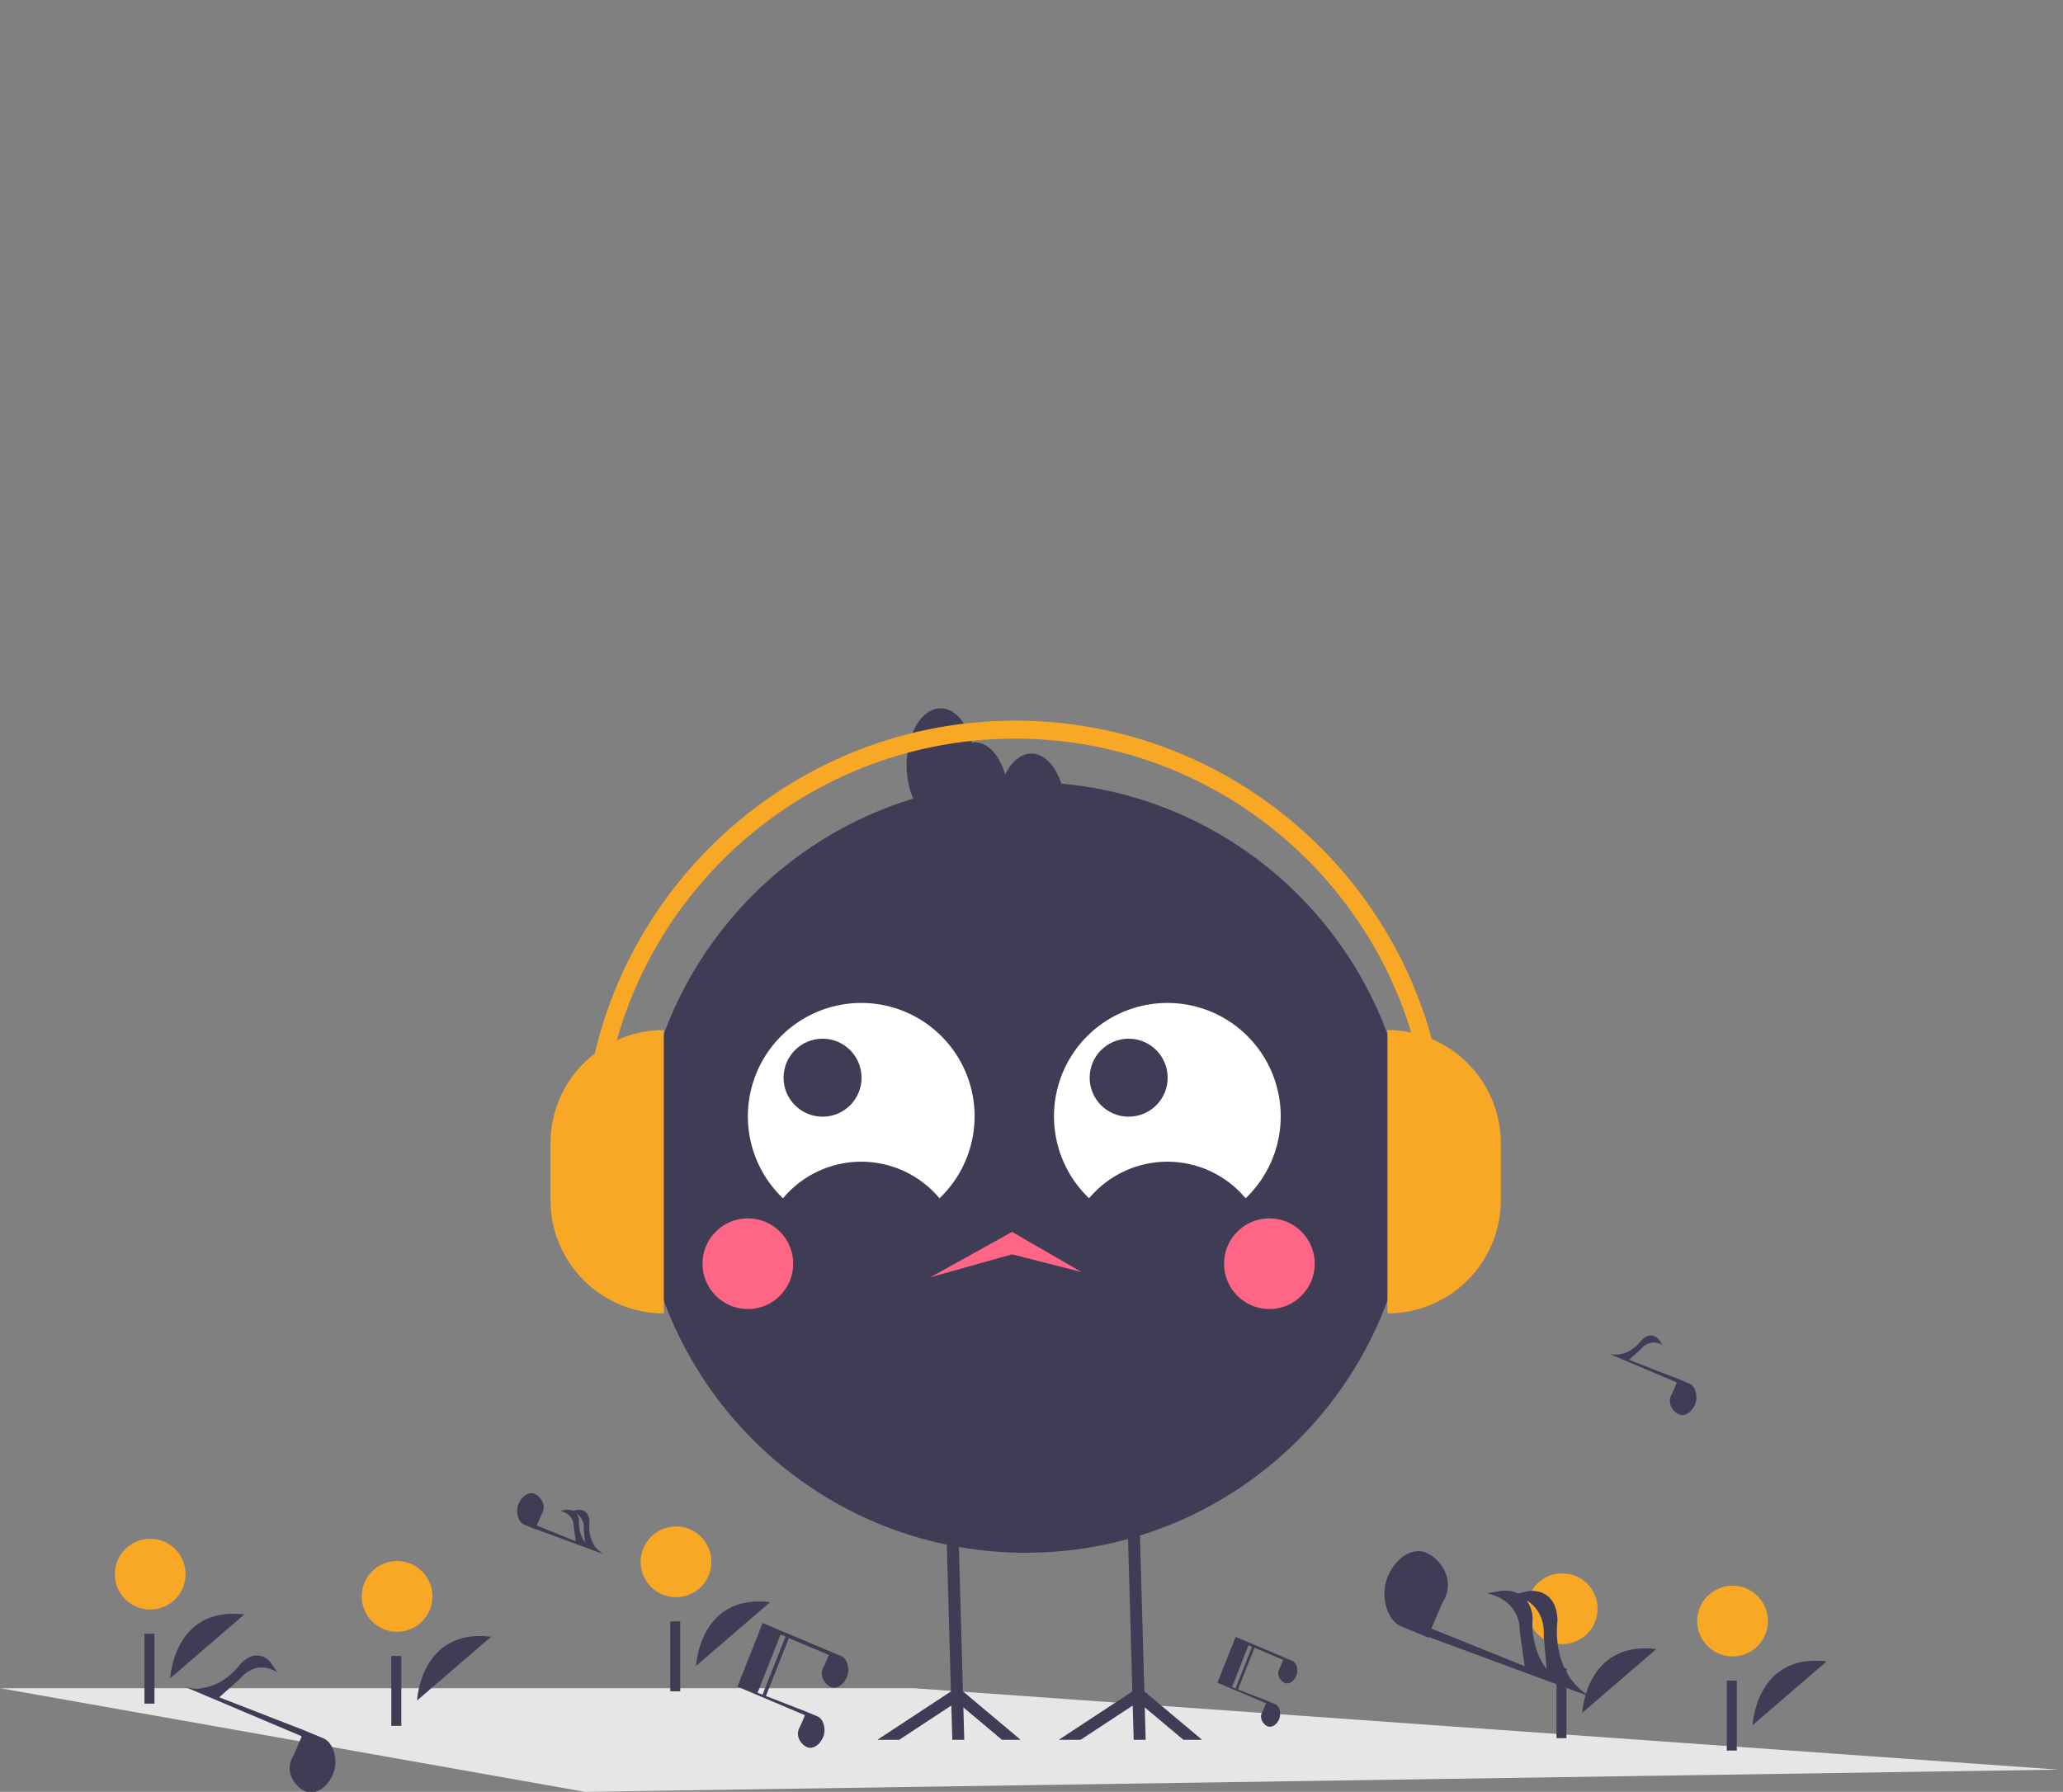 <svg width="259" height="225" viewBox="0 0 259 225" fill="none" xmlns="http://www.w3.org/2000/svg">
<rect x="0" y="0" width="259" height="225" fill="#808080" stroke="none"/>
<g clip-path="url(#clip0_301_14000)">
<path d="M258.464 222.211L73.443 225L0 211.983H114.655L258.464 222.211Z" fill="#E6E6E6"/>
<path d="M52.358 213.531C52.358 213.531 52.791 204.459 61.666 205.514L52.358 213.531Z" fill="#3F3D56"/>
<path d="M49.851 204.898C52.304 204.898 54.292 202.909 54.292 200.456C54.292 198.003 52.304 196.014 49.851 196.014C47.397 196.014 45.409 198.003 45.409 200.456C45.409 202.909 47.397 204.898 49.851 204.898Z" fill="#F9A826"/>
<path d="M50.382 207.936H49.128V216.712H50.382V207.936Z" fill="#3F3D56"/>
<path d="M198.639 215.08C198.639 215.08 199.072 206.008 207.947 207.063L198.639 215.08Z" fill="#3F3D56"/>
<path d="M196.132 206.447C198.585 206.447 200.573 204.459 200.573 202.005C200.573 199.552 198.585 197.563 196.132 197.563C193.678 197.563 191.69 199.552 191.69 202.005C191.69 204.459 193.678 206.447 196.132 206.447Z" fill="#F9A826"/>
<path d="M196.663 209.485H195.409V218.262H196.663V209.485Z" fill="#3F3D56"/>
<path d="M220.024 216.63C220.024 216.63 220.456 207.558 229.332 208.613L220.024 216.63Z" fill="#3F3D56"/>
<path d="M217.516 207.997C219.969 207.997 221.958 206.008 221.958 203.555C221.958 201.102 219.969 199.113 217.516 199.113C215.063 199.113 213.074 201.102 213.074 203.555C213.074 206.008 215.063 207.997 217.516 207.997Z" fill="#F9A826"/>
<path d="M218.047 211.035H216.793V219.812H218.047V211.035Z" fill="#3F3D56"/>
<path d="M87.379 209.192C87.379 209.192 87.812 200.12 96.687 201.175L87.379 209.192Z" fill="#3F3D56"/>
<path d="M84.871 200.559C87.324 200.559 89.313 198.57 89.313 196.117C89.313 193.664 87.324 191.675 84.871 191.675C82.418 191.675 80.429 193.664 80.429 196.117C80.429 198.57 82.418 200.559 84.871 200.559Z" fill="#F9A826"/>
<path d="M85.402 203.597H84.148V212.374H85.402V203.597Z" fill="#3F3D56"/>
<path d="M21.366 210.741C21.366 210.741 21.799 201.67 30.674 202.724L21.366 210.741Z" fill="#3F3D56"/>
<path d="M18.859 202.108C21.312 202.108 23.301 200.12 23.301 197.667C23.301 195.213 21.312 193.225 18.859 193.225C16.406 193.225 14.417 195.213 14.417 197.667C14.417 200.12 16.406 202.108 18.859 202.108Z" fill="#F9A826"/>
<path d="M19.39 205.146H18.136V213.923H19.39V205.146Z" fill="#3F3D56"/>
<path d="M128.763 194.978C155.491 194.978 177.159 173.31 177.159 146.582C177.159 119.854 155.491 98.187 128.763 98.187C102.035 98.187 80.368 119.854 80.368 146.582C80.368 173.31 102.035 194.978 128.763 194.978Z" fill="#3F3D56"/>
<path d="M98.296 150.467C99.498 149.028 101.001 147.871 102.699 147.076C104.397 146.282 106.249 145.871 108.124 145.871C109.999 145.871 111.851 146.282 113.549 147.076C115.248 147.871 116.751 149.028 117.953 150.467C120.01 148.504 121.431 145.969 122.034 143.191C122.637 140.412 122.395 137.517 121.337 134.877C120.279 132.238 118.456 129.976 116.101 128.382C113.746 126.789 110.968 125.938 108.124 125.938C105.281 125.938 102.503 126.789 100.148 128.382C97.793 129.976 95.969 132.238 94.912 134.877C93.854 137.517 93.611 140.412 94.214 143.191C94.817 145.969 96.239 148.504 98.296 150.467Z" fill="white"/>
<path d="M136.727 150.467C137.929 149.028 139.432 147.871 141.131 147.076C142.829 146.282 144.681 145.871 146.556 145.871C148.431 145.871 150.283 146.282 151.981 147.076C153.679 147.871 155.182 149.028 156.384 150.467C158.441 148.504 159.863 145.969 160.466 143.191C161.069 140.412 160.826 137.517 159.768 134.877C158.711 132.238 156.887 129.976 154.532 128.382C152.177 126.789 149.399 125.938 146.556 125.938C143.712 125.938 140.934 126.789 138.579 128.382C136.224 129.976 134.401 132.238 133.343 134.877C132.286 137.517 132.043 140.412 132.646 143.191C133.249 145.969 134.67 148.504 136.727 150.467Z" fill="white"/>
<path d="M103.269 140.221C105.973 140.221 108.165 138.029 108.165 135.325C108.165 132.62 105.973 130.428 103.269 130.428C100.564 130.428 98.372 132.62 98.372 135.325C98.372 138.029 100.564 140.221 103.269 140.221Z" fill="#3F3D56"/>
<path d="M141.699 140.221C144.403 140.221 146.595 138.029 146.595 135.325C146.595 132.62 144.403 130.428 141.699 130.428C138.995 130.428 136.802 132.62 136.802 135.325C136.802 138.029 138.995 140.221 141.699 140.221Z" fill="#3F3D56"/>
<path d="M93.89 164.375C97.035 164.375 99.584 161.826 99.584 158.681C99.584 155.537 97.035 152.988 93.89 152.988C90.746 152.988 88.197 155.537 88.197 158.681C88.197 161.826 90.746 164.375 93.89 164.375Z" fill="#FF6584"/>
<path d="M159.366 164.375C162.511 164.375 165.06 161.826 165.06 158.681C165.06 155.537 162.511 152.988 159.366 152.988C156.222 152.988 153.673 155.537 153.673 158.681C153.673 161.826 156.222 164.375 159.366 164.375Z" fill="#FF6584"/>
<path d="M116.796 160.386L127.058 157.505L135.774 159.722L127.058 154.689L116.796 160.386Z" fill="#FF6584"/>
<path d="M148.57 218.464L143.721 214.395L143.834 218.464H142.329L142.208 214.161L135.663 218.464H132.923L142.16 212.392L141.802 199.644L141.534 190.015L143.036 189.974L143.307 199.644L143.665 212.381L150.911 218.464H148.57Z" fill="#3F3D56"/>
<path d="M125.794 218.464L120.946 214.395L121.058 218.464H119.557L119.436 214.161L112.891 218.464H110.15L119.384 212.392L119.026 199.644L118.759 190.015L120.264 189.974L120.535 199.644L120.889 212.381L128.135 218.464H125.794Z" fill="#3F3D56"/>
<path d="M129.475 94.629C128.147 94.629 126.976 95.66 126.193 97.245C125.502 94.862 124.052 93.205 122.358 93.205C122.243 93.217 122.129 93.236 122.016 93.263C121.365 90.719 119.852 88.935 118.088 88.935C115.73 88.935 113.818 92.121 113.818 96.052C113.818 99.983 115.73 103.169 118.088 103.169C118.203 103.158 118.317 103.138 118.43 103.112C119.081 105.655 120.594 107.439 122.358 107.439C123.686 107.439 124.857 106.408 125.641 104.823C126.331 107.206 127.781 108.863 129.475 108.863C131.833 108.863 133.745 105.676 133.745 101.746C133.745 97.815 131.833 94.629 129.475 94.629Z" fill="#3F3D56"/>
<path d="M83.338 164.922C81.469 164.922 79.618 164.554 77.891 163.839C76.164 163.124 74.595 162.075 73.273 160.753C71.952 159.432 70.903 157.862 70.188 156.136C69.472 154.409 69.104 152.558 69.104 150.688V143.571C69.104 139.796 70.604 136.176 73.273 133.507C75.943 130.837 79.563 129.338 83.338 129.338V164.922Z" fill="#F9A826"/>
<path d="M174.189 129.337C176.058 129.337 177.909 129.706 179.636 130.421C181.363 131.136 182.932 132.185 184.253 133.506C185.575 134.828 186.624 136.397 187.339 138.124C188.054 139.851 188.422 141.702 188.422 143.571V150.688C188.422 152.557 188.054 154.408 187.339 156.135C186.624 157.862 185.575 159.431 184.253 160.753C182.932 162.075 181.363 163.123 179.636 163.839C177.909 164.554 176.058 164.922 174.189 164.922V129.337H174.189Z" fill="#F9A826"/>
<path d="M181.647 144.69H179.389C179.389 116.048 156.088 92.747 127.446 92.747C98.805 92.747 75.503 116.048 75.503 144.69H73.245C73.245 114.803 97.559 90.488 127.446 90.488C157.333 90.488 181.647 114.803 181.647 144.69Z" fill="#F9A826"/>
<path d="M162.268 208.556L162.268 208.556L161.207 208.114L156.73 206.221L155.126 205.543L155.003 205.854L152.847 211.296L158.914 213.864L158.945 213.893L158.537 214.857C158.481 214.945 158.433 215.038 158.394 215.135C158.108 215.858 158.648 216.577 159.16 216.78C159.671 216.982 160.318 216.56 160.604 215.837C160.887 215.124 160.61 214.218 160.112 213.999L160.113 213.998L159.052 213.556L155.422 212.145L157.496 206.909L157.189 206.787L155.114 212.026L154.665 211.851L156.748 206.593L156.803 206.616L161.069 208.421L161.101 208.45L160.692 209.414C160.636 209.502 160.588 209.595 160.55 209.692C160.263 210.415 160.804 211.135 161.315 211.337C161.827 211.54 162.473 211.118 162.76 210.395C163.042 209.681 162.766 208.775 162.268 208.556Z" fill="#3F3D56"/>
<path d="M75.774 195.154C73.572 193.895 74.013 191.132 74.013 191.132C73.957 189.337 72.474 189.591 72.474 189.591L71.934 189.715C71.684 189.598 71.408 189.547 71.132 189.566L70.311 189.704C72.18 190.144 72.027 191.708 72.027 191.708L72.289 193.536L67.39 191.56L67.953 190.234C68.03 190.111 68.097 189.982 68.151 189.848C68.548 188.843 67.797 187.844 67.087 187.563C66.377 187.282 65.479 187.868 65.081 188.872C64.689 189.863 65.072 191.121 65.764 191.425L65.764 191.426L67.237 192.04L67.248 192.005L75.774 195.154ZM73.287 191.941L73.444 193.692C72.889 192.913 72.628 191.964 72.708 191.011C72.695 190.673 72.581 190.345 72.38 190.072C72.689 190.27 72.937 190.549 73.097 190.879C73.257 191.209 73.322 191.577 73.287 191.941V191.941Z" fill="#3F3D56"/>
<path d="M212.14 173.757L212.14 173.756L210.667 173.142L204.508 170.748L206.062 169.365C206.367 168.96 206.816 168.688 207.316 168.606C207.816 168.524 208.328 168.639 208.746 168.926L208.263 168.209C208.263 168.209 207.357 167.008 206.087 168.279C206.087 168.279 204.517 170.594 202.049 170.004L210.475 173.57L210.519 173.61L209.952 174.949C209.874 175.071 209.807 175.2 209.753 175.335C209.356 176.339 210.107 177.338 210.817 177.619C211.527 177.901 212.425 177.315 212.823 176.31C213.215 175.32 212.832 174.061 212.14 173.757Z" fill="#3F3D56"/>
<path d="M40.661 218.308L40.662 218.305L38.125 217.249L27.523 213.128L30.199 210.747C30.199 210.747 31.979 208.277 34.818 209.99L33.988 208.756C33.988 208.756 32.427 206.689 30.242 208.876C30.242 208.876 27.538 212.862 23.291 211.846L37.795 217.985L37.871 218.054L36.894 220.358C36.76 220.569 36.646 220.792 36.553 221.023C35.868 222.752 37.161 224.472 38.384 224.956C39.606 225.44 41.152 224.431 41.837 222.702C42.512 220.997 41.852 218.831 40.661 218.308Z" fill="#3F3D56"/>
<path d="M101.052 215.394L100.484 216.732C100.406 216.855 100.34 216.984 100.286 217.119C99.888 218.123 100.639 219.122 101.349 219.403C102.059 219.684 102.958 219.098 103.355 218.094C103.748 217.103 103.364 215.845 102.672 215.541L102.673 215.54L101.199 214.926L96.158 212.966L99.038 205.694L98.612 205.525L95.73 212.8L95.107 212.558L97.999 205.254L98.076 205.286L104.001 207.794L104.045 207.834L103.478 209.173C103.4 209.296 103.334 209.425 103.28 209.56C102.882 210.564 103.633 211.563 104.343 211.844C105.053 212.125 105.951 211.539 106.349 210.535C106.741 209.544 106.358 208.286 105.666 207.982L105.667 207.981L104.193 207.367L98.171 204.821L98.171 204.821L97.975 204.739L95.747 203.796L92.582 211.787L101.007 215.354L101.052 215.394Z" fill="#3F3D56"/>
<path d="M199.751 213.09C194.486 210.079 195.54 203.473 195.54 203.473C195.407 199.182 191.862 199.789 191.862 199.789L190.571 200.084C189.972 199.805 189.312 199.683 188.652 199.729L186.689 200.059C191.159 201.109 190.792 204.849 190.792 204.849L191.418 209.221L179.706 204.496L181.051 201.325C181.237 201.032 181.395 200.723 181.524 200.401C182.475 198 180.679 195.612 178.982 194.939C177.284 194.267 175.136 195.668 174.185 198.069C173.247 200.438 174.164 203.446 175.819 204.173L175.817 204.176L179.34 205.643L179.367 205.56L199.751 213.09ZM193.804 205.408L194.181 209.607C191.969 206.671 192.421 203.184 192.421 203.184C192.39 202.374 192.117 201.592 191.637 200.939C194.177 202.459 193.804 205.408 193.804 205.408H193.804Z" fill="#3F3D56"/>
</g>
<defs>
<clipPath id="clip0_301_14000">
<rect width="258.464" height="225" fill="white"/>
</clipPath>
</defs>
</svg>
